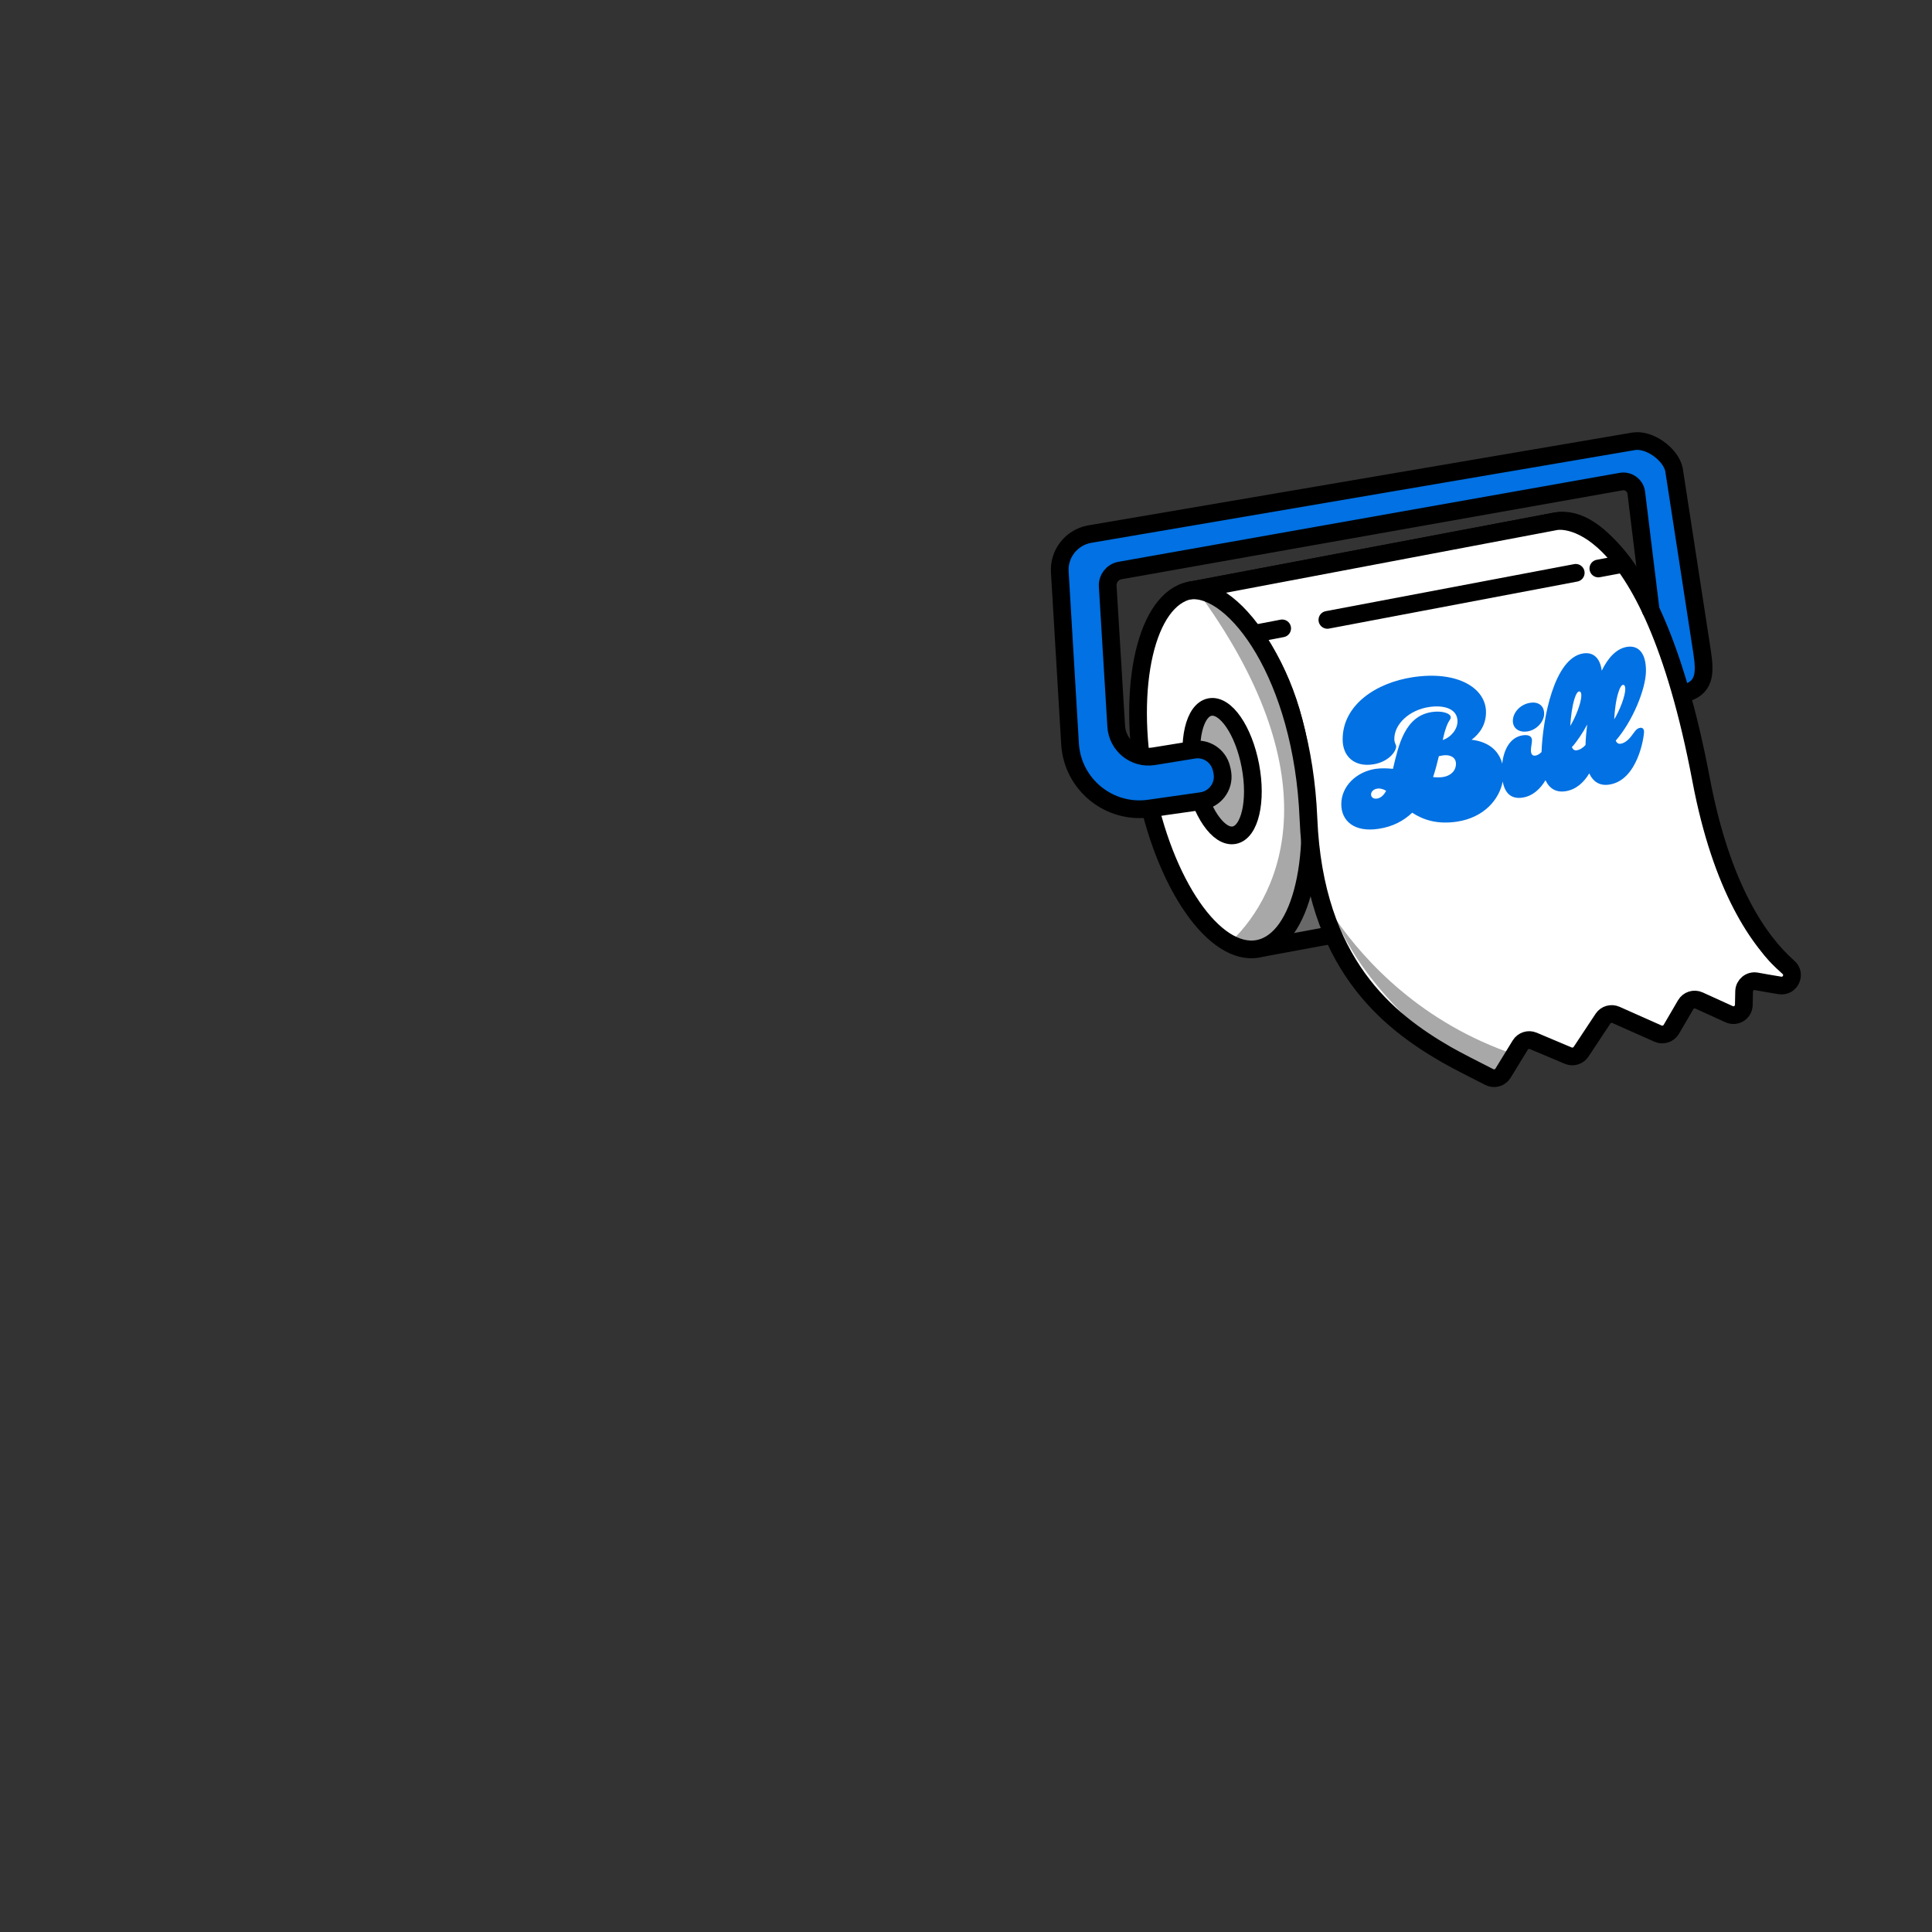 <svg width="2000" height="2000" viewBox="0 0 2000 2000" fill="none" xmlns="http://www.w3.org/2000/svg">
<rect x="0" y="0" width="2000" height="2000" fill="#333333" stroke="none"/>
<g clip-path="url(#clip0_643_299)">
<mask id="mask0_643_299" style="mask-type:luminance" maskUnits="userSpaceOnUse" x="0" y="0" width="2000" height="2000">
<path d="M2000 0H0V2000H2000V0Z" fill="white"/>
</mask>
<g mask="url(#mask0_643_299)">
<path d="M1610.7 539.6C1610.2 539.7 1609.6 539.9 1609.1 540V539.9L1232.1 611.3L1306.4 981.3L1679.6 912.3L1679.3 910.8C1679.8 910.7 1680.4 910.7 1680.9 910.6C1726.1 902 1747.1 812 1727.7 709.6C1708.4 607.2 1656 531.1 1610.7 539.6Z" fill="#686868" stroke="black" stroke-width="18.34" stroke-linecap="round" stroke-linejoin="round"/>
<path d="M1302.44 982.165C1347.7 973.589 1368.64 883.587 1349.23 781.14C1329.81 678.693 1277.39 602.597 1232.13 611.173C1186.88 619.75 1165.93 709.752 1185.35 812.198C1204.76 914.645 1257.19 990.742 1302.44 982.165Z" fill="white"/>
<path d="M1274.2 974.8C1283.9 979.8 1293.6 981.8 1303 980C1348.2 971.4 1369.2 881.4 1349.8 779C1344.1 749.2 1335.7 721.6 1325.4 697.7C1303.9 660.7 1278.4 632.2 1257 612.1C1250.2 609.3 1243.5 608 1236.9 608.5C1379.7 801 1327.9 923.7 1274.2 974.8Z" fill="#A8A8A8"/>
<path d="M1302.44 982.165C1347.7 973.589 1368.64 883.587 1349.23 781.14C1329.81 678.693 1277.39 602.597 1232.13 611.173C1186.88 619.75 1165.93 709.752 1185.35 812.198C1204.76 914.645 1257.19 990.742 1302.44 982.165Z" stroke="black" stroke-width="18.34" stroke-linecap="round" stroke-linejoin="round"/>
<path d="M1277.67 864.589C1293.84 861.524 1301.32 829.348 1294.38 792.721C1287.44 756.094 1268.7 728.887 1252.53 731.951C1236.36 735.016 1228.88 767.192 1235.82 803.819C1242.77 840.446 1261.5 867.653 1277.67 864.589Z" fill="#A8A8A8" stroke="black" stroke-width="18.34" stroke-linecap="round" stroke-linejoin="round"/>
<path d="M1858.1 1012C1858.1 1012 1799.4 1010.2 1760.9 807.2C1706.3 519.2 1621.8 540.3 1621.8 540.3L1243.3 612C1289.6 607.3 1368.3 710 1358.3 857.6C1347.3 1019.4 1497.4 1091.9 1497.4 1091.9L1550.6 1119.6L1586.6 1074.2L1631.2 1100.8L1664.4 1047L1725.2 1074.1L1749.9 1031.9L1804.8 1056.8L1805.9 1013.8L1858.1 1012Z" fill="white"/>
<path d="M1469.7 1072.3L1552.1 1112.6L1568.5 1091.8C1471.3 1058.9 1412.8 995 1382.4 951.1C1416.6 1028.4 1476.2 1065.9 1469.7 1072.3Z" fill="#A8A8A8"/>
<path d="M1302.3 655.3L1327.3 650.5" stroke="black" stroke-width="18.34" stroke-linecap="round" stroke-linejoin="round"/>
<path d="M1374.1 641.7L1631.2 593" stroke="black" stroke-width="18.34" stroke-linecap="round" stroke-linejoin="round"/>
<path d="M1654.6 588.5L1679.7 583.8" stroke="black" stroke-width="18.34" stroke-linecap="round" stroke-linejoin="round"/>
<path d="M1842.5 1020.1C1853.2 1021.8 1859.5 1008.5 1851.4 1001.4C1821.1 974.7 1782.3 919.7 1761 807.2C1706.4 519.2 1610.7 539.6 1610.7 539.6L1232.1 611.3C1278.4 606.6 1348.4 699.5 1354.5 847.3C1360.7 997.7 1437.1 1057 1497.4 1091.8C1506.5 1097.1 1529.2 1108.6 1541.8 1115C1546.8 1117.5 1552.9 1115.8 1555.9 1111L1573.8 1081.8C1576.6 1077.3 1582.3 1075.4 1587.2 1077.5L1623.5 1092.8C1628.3 1094.8 1633.8 1093.1 1636.7 1088.8L1659.4 1054.5C1662.3 1050.1 1668 1048.5 1672.8 1050.6L1716.4 1070C1721.4 1072.2 1727.3 1070.3 1730.1 1065.6L1745 1040.1C1747.8 1035.3 1753.7 1033.4 1758.8 1035.7L1790 1049.9C1797 1053.1 1805 1048.1 1805.2 1040.3L1805.5 1026.2C1805.7 1019.6 1811.7 1014.7 1818.2 1015.9C1824.8 1017.1 1833.3 1018.6 1842.5 1020.1Z" stroke="black" stroke-width="18.34" stroke-linecap="round" stroke-linejoin="round"/>
<path d="M1749.5 717.1C1735.1 666 1719.3 628.9 1703.6 601.8L1696.9 509.5C1695.6 502 1688.3 497.1 1680.9 498.6L1162 590.7C1154.5 592.3 1149.3 599.1 1149.8 606.8L1158.6 751.8C1159.8 771.6 1177.9 786 1197.4 782.9L1238.7 776.2C1251.8 774.1 1264.3 782.3 1267.5 795.2C1267.9 797 1268.3 798.8 1268.6 800.7C1270.5 814.5 1260.8 827.3 1246.9 829.3L1192.8 837C1151.1 842.9 1113.3 812 1110.8 770L1100.2 592.3C1099.1 573.4 1112.1 556.6 1130.6 553L1693.9 456.9C1710.1 453.9 1732.6 470 1736 486.1L1765 674.2C1768 693.4 1763.6 709.2 1749.5 717.1Z" fill="#0171E3"/>
<path d="M1742.2 718.2C1765.1 712.9 1765.5 697.5 1761.9 674.2L1732.9 486.1C1729.5 470 1707 453.9 1690.8 456.9L1127.5 553C1108.9 556.6 1095.9 573.4 1097.1 592.2L1107.7 770C1110.2 812 1148.1 842.9 1189.7 837L1243.8 829.3C1257.6 827.3 1267.4 814.5 1265.5 800.7C1265.2 798.8 1264.9 796.9 1264.4 795.2C1261.2 782.3 1248.7 774 1235.6 776.2L1194.3 782.9C1174.7 786.1 1156.7 771.6 1155.5 751.8L1146.7 606.8C1146.2 599.1 1151.5 592.3 1158.9 590.7L1677.8 498.6C1685.2 497.1 1692.5 502 1693.8 509.5L1708.7 631.2" stroke="black" stroke-width="18.34" stroke-linecap="round" stroke-linejoin="round"/>
</g>
<path d="M1581 757.2C1591.2 755.7 1598.5 746.5 1598.5 738.9C1598.5 730 1591.9 726.3 1584.2 727.5C1573.5 729.1 1566.1 737.9 1566.1 746.2C1566.1 754.5 1573.1 758.4 1581 757.2Z" fill="#0171E3"/>
<path d="M1698.1 753.4C1694.7 753.9 1693.2 756 1691.3 758.6C1688.5 762.4 1684.1 768.9 1677.7 769.9C1675.2 770.3 1673.6 769 1672.6 766.7C1689.9 746.9 1703.9 713.2 1703.9 694.2C1703.9 675.9 1696 667.9 1684.5 669.6C1673.3 671.3 1664.6 681 1658.1 694.3C1656.4 680.8 1649.1 674.9 1639.1 676.4C1608.8 680.9 1597 744.3 1595.8 778.5C1594 780.3 1591.9 781.8 1589.5 782.2C1586.3 782.7 1584.8 780.6 1584.8 776.7C1584.8 773.3 1585.9 769 1585.9 766.5C1585.9 762.5 1582.9 760.2 1576.3 761.2C1563.8 763.1 1556.8 775 1555.1 790.5C1551.7 777.5 1541.5 767.9 1523.4 765.8C1532.4 759 1538.3 749.6 1538.3 737.2C1538.3 712.7 1509.5 694 1462.7 701C1424 706.8 1389.9 730 1389.9 765.4C1389.9 783.3 1402.3 794.1 1421.2 791.3C1437.2 788.9 1445.3 778.1 1445.3 772.6C1445.3 770.9 1443.4 769.3 1443.4 764.8C1443.4 749.5 1459 734.9 1479.4 731.9C1495.2 729.5 1508.8 733.9 1508.8 746.7C1508.8 754.6 1502.6 762.9 1493.5 766.1C1494.4 762.2 1495.2 758.5 1496.3 755.3C1499.5 745 1501.8 745.4 1501.8 742.6C1501.8 738.3 1492.4 735.5 1482.2 737.1C1454.1 741.3 1447.7 771.7 1442 795.9C1436 795.3 1429.9 795.1 1424.1 795.9C1404.1 798.9 1388.5 813.9 1388.5 832.5C1388.5 849.8 1401.9 861.8 1427 858C1441.9 855.8 1453.2 849.6 1461.9 841.3C1473.2 848.7 1487.7 853.6 1508.1 850.6C1536.2 846.4 1552 827.7 1555.6 809C1557.7 820.5 1563.9 827.5 1576 825.7C1586.8 824.1 1594.5 816.6 1599.9 807.7C1604 816.5 1611 820.5 1620.5 819.1C1631.8 817.4 1639.7 809.7 1645.2 800.6C1649.3 809.6 1656.4 813.7 1665.9 812.2C1695.3 807.8 1701.9 763.1 1701.9 757.4C1701.9 754.6 1700.2 753.1 1698.1 753.4ZM1425.5 826.7C1421.2 827.3 1419.3 824.8 1419.3 822.4C1419.3 819.8 1421.7 816.9 1425.7 816.4C1428.7 815.9 1431.9 816.8 1434.9 818.6C1432.6 823.1 1429.6 826 1425.5 826.7ZM1493.7 804.4C1490.5 804.9 1487.1 804.8 1483.5 804.4C1486 797.1 1487.8 789.8 1489.5 782.8C1490.8 782.6 1492.3 782.2 1493.6 782C1501.5 780.8 1507.2 784.3 1507.2 790.5C1507.3 797.8 1501.8 803.2 1493.7 804.4ZM1630 723.1C1631.5 718.2 1633.2 716 1634.5 715.8C1636.2 715.5 1637 717.3 1637 720C1637 727.2 1631.2 742.4 1625.5 751.5C1626.1 741.6 1627.6 730.4 1630 723.1ZM1632.3 776.7C1629.8 777.1 1628.2 775.8 1627.2 773.5C1633 766.9 1638.4 758.7 1643.1 750C1642.1 757.7 1641.5 765 1641.3 771.3C1638.9 773.8 1635.9 776.1 1632.3 776.7ZM1675.5 716.3C1677 711.4 1678.7 709.2 1680 709C1681.7 708.7 1682.5 710.5 1682.5 713.2C1682.5 720.4 1676.7 735.6 1671 744.7C1671.5 734.8 1673 723.6 1675.5 716.3Z" fill="#0171E3"/>
</g>
<defs>
<clipPath id="clip0_643_299">
<rect width="2000" height="2000" fill="white"/>
</clipPath>
</defs>
</svg>
